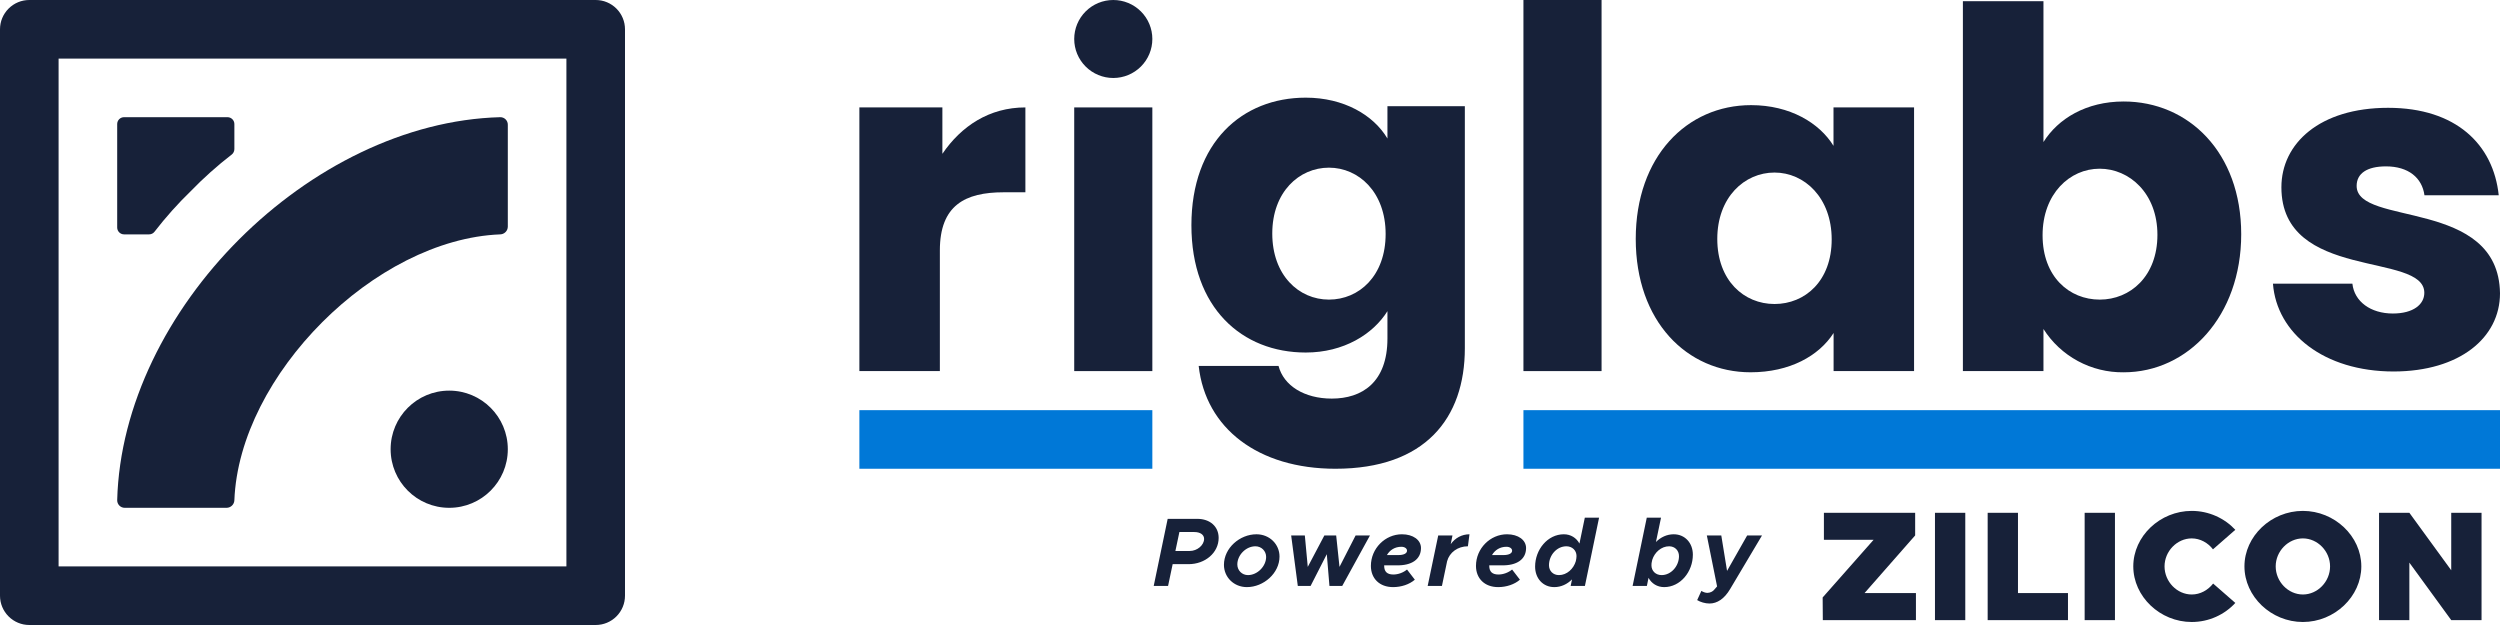 <svg width="256" height="64" viewBox="0 0 256 64" fill="none" xmlns="http://www.w3.org/2000/svg">
<g clip-path="url(#clip0_426_4053)">
<path fill-rule="evenodd" clip-rule="evenodd" d="M61 0H3C2.204 0 1.441 0.316 0.879 0.879C0.316 1.441 0 2.204 0 3L0 61C0 61.796 0.316 62.559 0.879 63.121C1.441 63.684 2.204 64 3 64H61C61.796 64 62.559 63.684 63.121 63.121C63.684 62.559 64 61.796 64 61V3C64 2.204 63.684 1.441 63.121 0.879C62.559 0.316 61.796 0 61 0ZM58 58H6V6H58V58Z" fill="#172139"/>
<path d="M46 52C49.314 52 52 49.314 52 46C52 42.686 49.314 40 46 40C42.686 40 40 42.686 40 46C40 49.314 42.686 52 46 52Z" fill="#172139"/>
<path fill-rule="evenodd" clip-rule="evenodd" d="M24 12.71V15.269C23.999 15.378 23.974 15.485 23.925 15.583C23.877 15.681 23.806 15.767 23.72 15.833C22.242 16.973 20.849 18.217 19.55 19.557C18.21 20.855 16.965 22.248 15.825 23.725C15.76 23.811 15.675 23.881 15.578 23.929C15.48 23.977 15.373 24.001 15.265 24H12.705C12.518 24 12.339 23.926 12.207 23.794C12.074 23.661 12 23.482 12 23.295V12.71C11.999 12.617 12.016 12.524 12.051 12.438C12.086 12.351 12.138 12.273 12.203 12.207C12.269 12.141 12.347 12.088 12.433 12.053C12.519 12.017 12.612 11.999 12.705 12H23.295C23.388 12 23.48 12.018 23.566 12.054C23.652 12.09 23.73 12.142 23.795 12.208C23.861 12.274 23.913 12.352 23.948 12.438C23.983 12.525 24.001 12.617 24 12.71Z" fill="#172139"/>
<path d="M52 12.78V23.205C51.999 23.414 51.916 23.614 51.769 23.762C51.623 23.911 51.424 23.996 51.215 24C44.815 24.255 38.13 27.85 32.99 33C27.85 38.15 24.25 44.815 24 51.22C23.994 51.428 23.907 51.626 23.757 51.771C23.608 51.917 23.408 51.999 23.2 52H12.775C12.673 52.001 12.571 51.981 12.476 51.942C12.382 51.903 12.296 51.845 12.224 51.773C12.152 51.7 12.095 51.614 12.056 51.519C12.018 51.424 11.999 51.322 12 51.22C12.255 41.5 17.185 31.805 24.5 24.5C31.815 17.195 41.5 12.26 51.22 12C51.323 11.998 51.425 12.017 51.521 12.055C51.616 12.094 51.703 12.151 51.776 12.224C51.849 12.297 51.906 12.383 51.945 12.479C51.983 12.575 52.002 12.677 52 12.78Z" fill="#172139"/>
<path d="M156 42H256V48H156V42Z" fill="#0078D7"/>
<path d="M88 42H118V48H88V42Z" fill="#0078D7"/>
<path d="M256 30.03C255.855 20.25 241.32 23.214 241.32 19.036C241.32 17.767 242.375 17.037 244.32 17.037C246.63 17.037 248.025 18.212 248.265 19.996H255.87C255.325 14.803 251.5 11.04 244.545 11.04C237.515 11.04 233.615 14.709 233.615 19.176C233.615 28.811 248.25 25.757 248.25 29.985C248.25 31.159 247.145 32.104 245.025 32.104C242.76 32.104 241.08 30.88 240.885 29.046H232.75C233.135 34.123 237.95 38.041 245.12 38.041C251.86 38.026 256 34.592 256 30.03Z" fill="#172139"/>
<path d="M209.25 14.545V0.125H201V38H209.25V33.689C210.123 35.065 211.337 36.196 212.776 36.972C214.214 37.749 215.829 38.146 217.465 38.124C224.04 38.124 229.5 32.381 229.5 23.988C229.5 15.594 224.09 10.393 217.465 10.393C213.625 10.393 210.74 12.158 209.25 14.545ZM220.92 24.047C220.92 28.294 218.135 30.68 215.015 30.68C211.895 30.68 209.16 28.343 209.16 24.092C209.16 19.841 211.945 17.275 215 17.275C218.055 17.275 220.92 19.796 220.92 24.047Z" fill="#172139"/>
<path d="M167.5 24.467C167.5 32.902 172.73 38.122 179.26 38.122C183.26 38.122 186.26 36.445 187.76 34.099V38H196V11H187.75V14.934C186.31 12.588 183.29 10.766 179.31 10.766C172.73 10.766 167.5 16.032 167.5 24.467ZM187.565 24.517C187.565 28.779 184.83 31.13 181.71 31.13C178.59 31.13 175.85 28.734 175.85 24.467C175.85 20.199 178.635 17.669 181.71 17.669C184.785 17.669 187.565 20.254 187.565 24.517Z" fill="#172139"/>
<path d="M156 38H164V0H156V38Z" fill="#172139"/>
<path d="M122 23.064C122 31.532 127.186 36.099 133.707 36.099C137.608 36.099 140.598 34.219 142.074 31.863V34.655C142.074 39.167 139.463 40.816 136.373 40.816C133.562 40.816 131.447 39.493 130.922 37.472H122.745C123.455 43.874 128.851 48 136.748 48C145.929 48 150 42.836 150 35.663V10.877H142.074V14.186C140.648 11.78 137.608 10 133.707 10C127.186 10 122 14.592 122 23.064ZM141.889 23.962C141.889 28.243 139.178 30.679 136.083 30.679C132.987 30.679 130.281 28.173 130.281 23.912C130.281 19.65 133.037 17.169 136.083 17.169C139.128 17.169 141.889 19.675 141.889 23.962Z" fill="#172139"/>
<path d="M118 3.993C118 5.052 117.579 6.068 116.828 6.816C116.078 7.565 115.061 7.986 114 7.986C112.939 7.986 111.922 7.565 111.172 6.816C110.421 6.068 110 5.052 110 3.993C110 2.934 110.421 1.918 111.172 1.169C111.922 0.421 112.939 0 114 0C115.061 0 116.078 0.421 116.828 1.169C117.579 1.918 118 2.934 118 3.993Z" fill="#172139"/>
<path d="M110 38H118V11H110V38Z" fill="#172139"/>
<path d="M96.242 25.64C96.242 21.03 98.818 19.69 102.764 19.69H105V11C101.291 11 98.427 12.92 96.5 15.75V11H88V38H96.242V25.64Z" fill="#172139"/>
<path d="M118.14 60L119.57 53.13H122.6C123.91 53.13 124.79 53.92 124.79 55.08C124.79 56.6 123.41 57.77 121.71 57.77H120.08L119.61 60H118.14ZM120.36 56.42H121.83C122.6 56.42 123.3 55.82 123.3 55.18C123.3 54.76 122.91 54.48 122.3 54.48H120.77L120.36 56.42ZM127.682 60.12C126.342 60.12 125.332 59.1 125.332 57.84C125.332 56.12 126.952 54.71 128.662 54.71C130.002 54.71 131.022 55.73 131.022 56.99C131.022 58.7 129.392 60.12 127.682 60.12ZM127.792 58.89C128.762 58.89 129.652 57.98 129.652 57.03C129.652 56.42 129.172 55.94 128.552 55.94C127.582 55.94 126.702 56.84 126.702 57.8C126.702 58.41 127.182 58.89 127.792 58.89ZM132.895 60L132.215 54.83H133.615L133.915 58.05L135.615 54.83H136.825L137.165 58.05L138.815 54.83H140.285L137.445 60H136.135L135.865 56.75L134.205 60H132.895ZM142.989 57.89H141.739V57.94C141.739 58.55 142.059 58.83 142.679 58.83C143.169 58.83 143.689 58.64 144.079 58.32L144.879 59.36C144.329 59.84 143.499 60.12 142.649 60.12C141.269 60.12 140.379 59.24 140.379 57.95C140.379 56.16 141.839 54.71 143.559 54.71C144.699 54.71 145.509 55.29 145.509 56.12C145.509 57.27 144.569 57.93 142.989 57.89ZM143.499 55.99C142.839 55.99 142.319 56.32 142.019 56.84H143.179C143.749 56.84 144.079 56.67 144.079 56.39C144.079 56.16 143.839 55.99 143.499 55.99ZM148.554 55.72C149.004 55.09 149.694 54.71 150.474 54.71L150.314 55.94C149.274 55.94 148.424 56.57 148.184 57.47L147.654 60H146.194L147.274 54.83H148.734L148.554 55.72ZM153.75 57.89H152.5V57.94C152.5 58.55 152.82 58.83 153.44 58.83C153.93 58.83 154.45 58.64 154.84 58.32L155.64 59.36C155.09 59.84 154.26 60.12 153.41 60.12C152.03 60.12 151.14 59.24 151.14 57.95C151.14 56.16 152.6 54.71 154.32 54.71C155.46 54.71 156.27 55.29 156.27 56.12C156.27 57.27 155.33 57.93 153.75 57.89ZM154.26 55.99C153.6 55.99 153.08 56.32 152.78 56.84H153.94C154.51 56.84 154.84 56.67 154.84 56.39C154.84 56.16 154.6 55.99 154.26 55.99ZM162.285 53.01H163.745L162.295 60H160.835L160.975 59.33C160.485 59.82 159.855 60.12 159.155 60.12C158.005 60.12 157.195 59.23 157.195 58.02C157.195 56.28 158.475 54.71 160.135 54.71C160.845 54.71 161.425 55.08 161.735 55.66L162.285 53.01ZM159.635 58.89C160.445 58.89 161.135 58.25 161.365 57.46L161.415 57.19C161.425 57.11 161.435 57.02 161.435 56.94C161.435 56.36 160.995 55.94 160.395 55.94C159.425 55.94 158.615 56.84 158.615 57.88C158.615 58.46 159.035 58.89 159.635 58.89ZM171.389 54.71C172.539 54.71 173.349 55.6 173.349 56.8C173.349 58.55 172.069 60.12 170.409 60.12C169.699 60.12 169.119 59.75 168.809 59.17L168.639 60H167.179L168.629 53.01H170.089L169.569 55.5C170.059 55.01 170.689 54.71 171.389 54.71ZM170.149 58.89C171.119 58.89 171.929 57.97 171.929 56.95C171.929 56.37 171.509 55.94 170.919 55.94C170.119 55.94 169.429 56.56 169.189 57.33L169.119 57.67C169.109 57.75 169.109 57.82 169.109 57.89C169.109 58.47 169.549 58.89 170.149 58.89ZM175.05 61.8C174.61 61.8 174.11 61.65 173.79 61.45L174.22 60.51C174.43 60.64 174.66 60.71 174.83 60.71C175.1 60.71 175.41 60.57 175.55 60.37L175.83 60.05L174.78 54.83H176.26L176.85 58.46L178.91 54.83H180.43L177.17 60.31C176.57 61.33 175.83 61.8 175.05 61.8Z" fill="#172139"/>
<path d="M186.656 63.5L186.64 61.18L191.856 55.276H186.768V52.508H196.112V54.828L190.928 60.732H196.192V63.5H186.656ZM198.141 63.5V52.508H201.245V63.5H198.141ZM206.641 60.732H211.761V63.5H203.537V52.508H206.641V60.732ZM213.468 63.5V52.508H216.572V63.5H213.468ZM224.433 63.692C221.185 63.692 218.449 61.084 218.449 57.996C218.449 54.908 221.185 52.316 224.433 52.316C226.193 52.316 227.793 53.068 228.897 54.252L226.609 56.252C226.097 55.58 225.297 55.132 224.433 55.132C222.929 55.132 221.649 56.444 221.649 57.996C221.649 59.564 222.929 60.876 224.433 60.876C225.313 60.876 226.097 60.428 226.625 59.756L228.897 61.74C227.793 62.94 226.193 63.692 224.433 63.692ZM235.815 63.692C232.567 63.692 229.831 61.084 229.831 57.996C229.831 54.908 232.567 52.316 235.815 52.316C239.063 52.316 241.799 54.908 241.799 57.996C241.799 61.084 239.063 63.692 235.815 63.692ZM235.815 60.876C237.319 60.876 238.599 59.564 238.599 57.996C238.599 56.444 237.319 55.132 235.815 55.132C234.311 55.132 233.031 56.444 233.031 57.996C233.031 59.564 234.311 60.876 235.815 60.876ZM243.614 63.5V52.508H246.718L251.006 58.396V52.508H254.11V63.5H251.006L246.718 57.612V63.5H243.614Z" fill="#172139"/>
</g>
<defs>
<clipPath id="clip0_426_4053">
<rect width="256" height="64" fill="white"/>
</clipPath>
</defs>
</svg>
